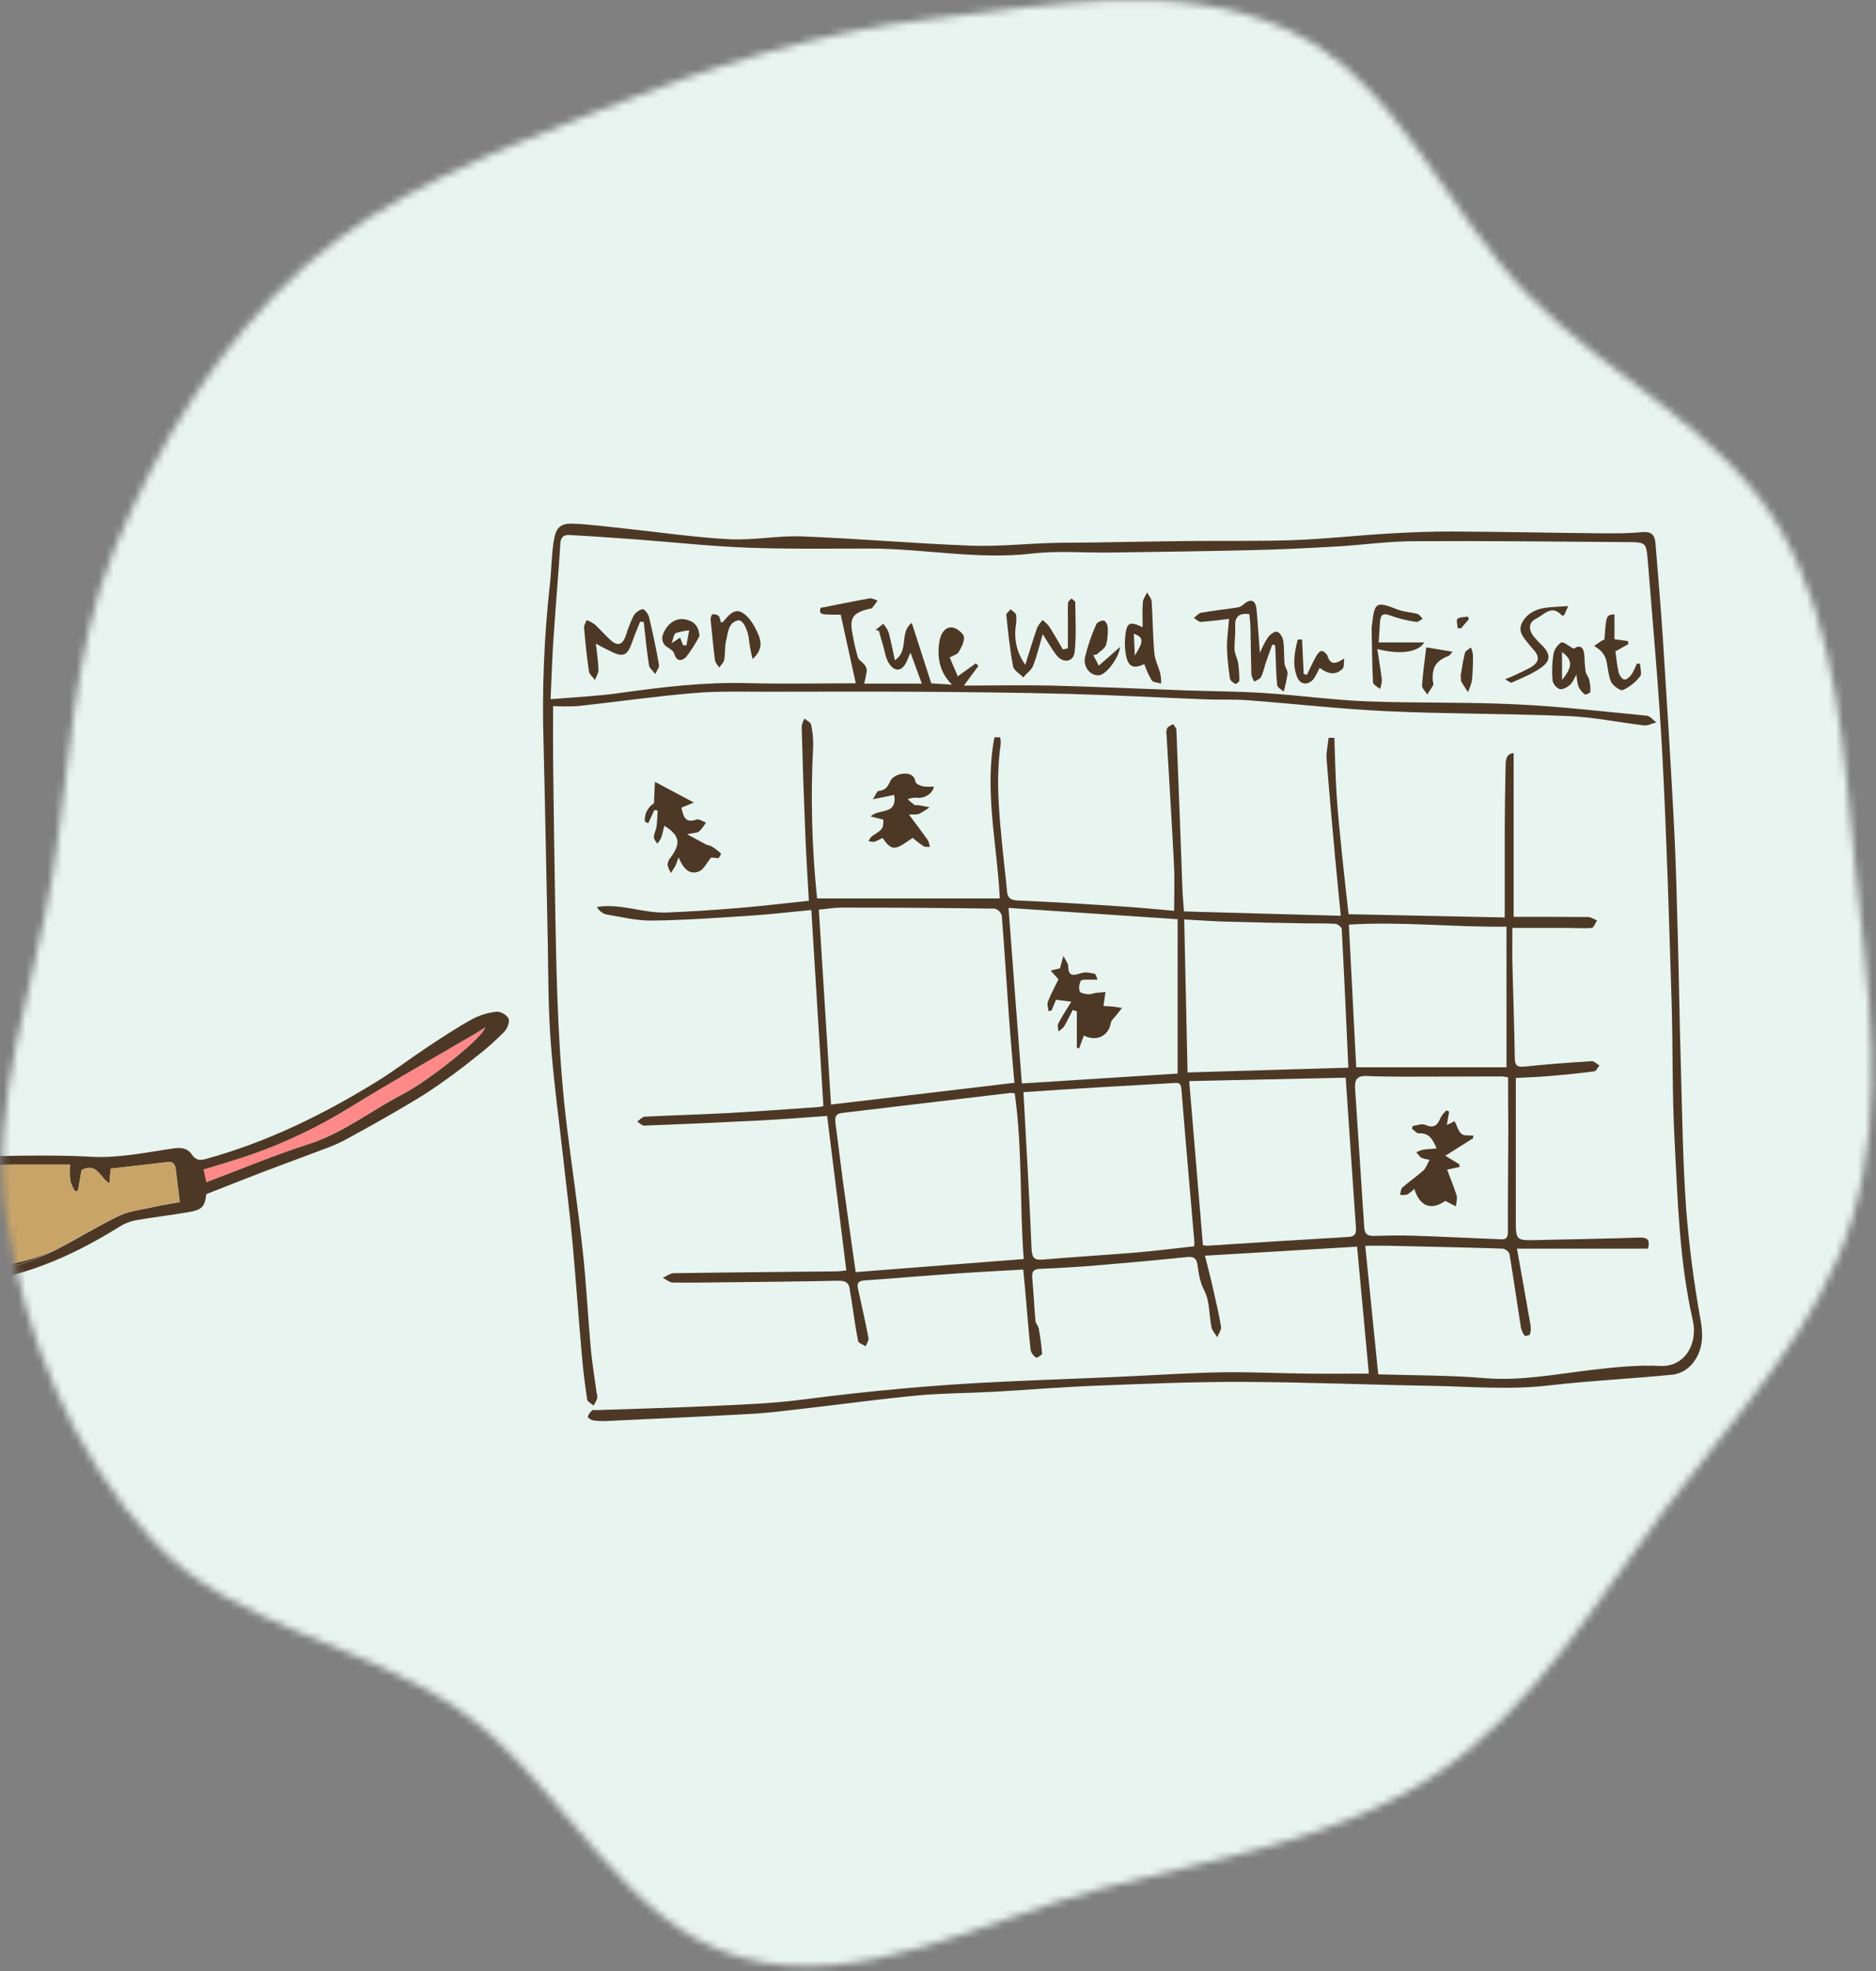 <svg width="257" height="270" viewBox="0 0 257 270" fill="none" xmlns="http://www.w3.org/2000/svg">
<rect x="0" y="0" width="257" height="270" fill="#808080" stroke="none"/>
<mask id="mask0" mask-type="alpha" maskUnits="userSpaceOnUse" x="0" y="0" width="257" height="270">
<path fill-rule="evenodd" clip-rule="evenodd" d="M127.348 2.619C143.746 0.719 161.444 -2.837 176.427 4.088C191.471 11.041 197.898 28.797 209.527 40.599C220.629 51.867 236.147 58.906 243.979 72.645C251.871 86.491 252.517 103.084 254.178 118.932C255.849 134.882 258.395 151.259 253.827 166.633C249.267 181.975 237.674 193.869 228.096 206.697C218.484 219.572 210.208 233.904 196.886 242.895C183.449 251.963 166.943 254.393 151.27 258.544C134.842 262.895 118.022 272.621 101.635 268.12C85.019 263.557 77.178 244.284 63.115 234.334C49.877 224.969 31.871 222.935 20.897 211C9.817 198.951 3.279 182.819 0.864 166.635C-1.494 150.837 4.693 135.322 7.251 119.555C9.686 104.547 9.894 89.179 15.707 75.128C21.666 60.727 29.974 47.075 41.557 36.641C53.124 26.222 68.015 20.713 82.489 14.973C97.03 9.206 111.809 4.419 127.348 2.619Z" fill="#C4C4C4"/>
</mask>
<g mask="url(#mask0)">
<rect x="-49.454" y="-18.29" width="355.656" height="307.357" fill="#E8F4EF"/>
<path d="M75.429 95.766C78.734 95.485 81.759 95.352 84.738 94.939C90.605 94.113 96.459 93.406 102.409 93.563C107.338 93.692 112.275 93.588 117.238 93.588C116.543 90.448 115.858 87.341 115.172 84.189C112.251 84.189 112.251 84.189 112.404 83.259C114.717 82.804 116.911 82.35 119.113 81.962C119.46 81.904 119.857 82.139 120.229 82.243C119.985 82.59 119.75 82.949 119.477 83.275C119.407 83.366 119.221 83.358 119.064 83.391C116.771 83.965 116.345 84.631 116.804 86.924C116.987 87.981 117.23 89.026 117.531 90.056C117.655 90.44 118.167 90.688 118.44 91.051C118.63 91.285 118.738 91.576 118.746 91.878C118.661 92.469 118.539 93.054 118.382 93.629H126.282C125.794 92.287 125.311 90.965 124.732 89.382C124.509 89.907 124.365 90.254 124.212 90.593C123.609 91.927 122.642 92.117 121.816 90.907C121.324 90.188 121.216 89.204 120.952 88.333C120.758 87.692 120.584 87.048 120.402 86.403L119.948 86.267C120.303 85.99 120.659 85.713 121.01 85.441C121.309 85.79 121.554 86.183 121.737 86.606C122.068 87.845 122.299 89.085 122.588 90.431C124.584 89.126 123.154 86.643 124.906 85.312C125.836 88.18 126.699 90.849 127.583 93.601L130.414 93.77C128.682 92.031 128.348 90.018 128.699 87.849C128.939 86.411 129.786 85.647 130.785 86.031C131.318 86.238 132.025 86.829 132.062 87.271C132.099 87.957 131.682 88.713 131.31 89.337C131.137 89.638 130.633 89.75 130.104 90.047C130.459 90.874 130.806 91.7 131.207 92.626L133.686 90.853L134.037 91.2L132.05 93.898C136.053 93.898 140.032 93.815 144.003 93.898C150.056 94.051 156.109 94.336 162.162 94.551C165.839 94.679 169.528 94.683 173.201 94.919C177.891 95.22 182.564 95.877 187.249 96.059C194.1 96.323 200.962 96.137 207.804 96.472C213.75 96.753 219.675 97.451 225.604 98.026C226.058 98.071 226.467 98.621 226.897 98.939C226.335 99.083 225.753 99.41 225.215 99.352C221.753 98.939 218.311 98.22 214.845 98.075C206.602 97.728 198.339 97.79 190.1 97.414C183.684 97.121 177.292 96.381 170.884 95.902C168.979 95.761 167.053 95.861 165.145 95.786C158.902 95.547 152.663 95.2 146.42 95.038C139.297 94.853 132.17 94.786 125.047 94.741C118.436 94.7 111.825 94.741 105.194 94.741C101.789 94.741 98.368 94.642 94.984 94.927C89.7 95.377 84.448 96.133 79.172 96.708C78.04 96.769 76.904 96.769 75.772 96.708C75.772 99.352 75.747 101.81 75.772 104.273C75.863 111.454 75.95 118.635 76.086 125.815C76.259 135.376 76.499 144.937 77.677 154.44C78.383 160.084 79.218 165.711 79.837 171.38C80.321 175.772 80.527 180.197 80.924 184.601C81.106 186.63 81.445 188.646 81.717 190.667C81.799 190.934 81.835 191.213 81.825 191.493C81.691 191.849 81.519 192.19 81.312 192.509C81.011 192.237 80.486 191.993 80.441 191.683C80.139 189.704 79.891 187.712 79.718 185.713C79.263 180.519 78.891 175.317 78.424 170.128C78.102 166.599 77.66 163.104 77.267 159.567C76.648 153.969 75.875 148.383 75.45 142.772C75.094 138.124 75.123 133.447 75.036 128.782C74.834 119.787 74.694 110.788 74.462 101.798C74.241 94.535 74.531 87.266 75.33 80.044C75.549 78.148 75.54 76.227 75.821 74.343C76.073 72.649 76.441 71.653 78.404 71.723C80.883 71.81 83.382 72.161 85.866 72.421C90.543 72.913 95.212 73.611 99.913 73.855C103.198 74.029 106.524 73.339 109.829 73.467C117.552 73.764 125.261 74.438 132.967 74.735C136.636 74.876 140.321 74.483 143.999 74.368C145.858 74.31 147.717 74.334 149.585 74.305C153.964 74.239 158.34 74.144 162.719 74.099C167.562 74.049 172.408 74.148 177.242 73.975C181.572 73.818 185.886 73.335 190.212 73.078C193.141 72.905 196.075 72.785 199.004 72.797C205.904 72.835 212.8 72.979 219.695 73.049C221.468 73.049 223.245 73.049 225.009 72.88C226.248 72.773 226.703 73.293 226.79 74.425C227.116 78.698 227.517 82.97 227.789 87.234C228.343 95.848 228.88 104.459 229.331 113.073C229.595 118.155 229.715 123.241 229.851 128.323C230.012 134.182 230.091 140.041 230.264 145.9C230.454 152.457 230.525 159.026 230.992 165.562C231.4 170.719 232.069 175.852 232.995 180.941C233.384 183.147 233.206 185.072 231.884 186.725C231.232 187.539 230.305 188.086 229.277 188.262C223.625 188.836 217.931 189.088 212.291 189.741C206.838 190.394 201.421 189.894 195.988 189.803C187.369 189.663 178.75 189.295 170.132 189.266C163.422 189.245 156.708 189.534 150.002 189.795C145.391 189.972 140.788 190.361 136.181 190.621C132.69 190.815 129.182 190.803 125.703 191.125C120.613 191.6 115.539 192.307 110.457 192.889C108.003 193.17 105.549 193.497 103.082 193.637C96.393 194.017 89.696 194.315 82.998 194.629C82.397 194.658 81.795 194.624 81.201 194.526C80.941 194.484 80.486 194.133 80.515 194.05C80.63 193.716 80.833 193.417 81.102 193.187C81.242 193.067 81.552 193.137 81.784 193.129C87.076 192.947 92.369 192.815 97.657 192.563C101.698 192.373 105.756 192.232 109.759 191.712C119.006 190.51 128.277 189.646 137.586 189.233C142.755 188.985 147.915 188.82 153.097 188.58C157.798 188.378 162.496 188.047 167.198 187.956C171.094 187.882 174.995 188.088 178.895 188.134C181.68 188.167 184.464 188.134 187.522 188.134C186.981 182.292 186.448 176.565 185.911 170.744L165.074 171.983C165.488 173.636 165.901 175.218 166.248 176.809C166.595 178.4 167.016 180.077 167.272 181.734C167.339 182.147 166.938 182.672 166.752 183.147C166.479 182.692 166.066 182.267 165.967 181.779C165.62 180.102 165.74 178.214 164.988 176.768C164.36 175.565 164.215 174.412 164.041 173.198C163.905 172.281 163.459 172.082 162.604 172.169C158.612 172.582 154.621 172.95 150.622 173.28C147.928 173.509 145.228 173.676 142.524 173.78C141.573 173.822 141.325 174.156 141.412 175.061C141.598 177.007 141.677 178.961 141.85 180.908C141.883 181.263 142.23 181.577 142.296 181.936C142.512 183.082 142.668 184.237 142.763 185.399C142.763 185.572 142.04 186.018 141.937 185.944C141.57 185.706 141.304 185.341 141.189 184.919C140.896 182.139 140.677 179.354 140.433 176.569C140.363 175.743 140.28 174.917 140.181 173.879C136.966 174.065 133.859 174.222 130.752 174.441C126.707 174.726 122.671 175.074 118.626 175.355C117.853 175.408 117.324 175.516 117.531 176.466C118.027 178.722 118.539 180.969 118.973 183.238C119.043 183.585 118.729 184.006 118.593 184.395C118.233 184.155 117.609 183.961 117.552 183.659C117.167 181.697 116.907 179.705 116.601 177.726C116.552 177.404 116.453 177.086 116.432 176.763C116.37 175.718 115.87 175.388 114.804 175.412C109.631 175.528 104.475 175.565 99.281 175.627C96.91 175.652 94.542 175.702 92.175 175.656C91.716 175.656 91.266 175.243 90.811 175.02C91.295 174.797 91.778 174.392 92.27 174.384C99.732 174.268 107.189 174.206 114.651 174.127C115.015 174.127 115.378 174.057 115.94 173.999C115.06 166.918 114.188 159.914 113.312 152.845C110.23 153.056 107.268 153.295 104.305 153.452C98.951 153.728 93.595 153.966 88.237 154.167C87.931 154.167 87.609 153.804 87.295 153.605C87.646 153.378 87.985 152.961 88.349 152.944C92.162 152.746 95.984 152.651 99.798 152.444C103.929 152.217 108.061 151.903 112.213 151.618C112.412 151.593 112.608 151.552 112.8 151.494C112.246 142.553 111.697 133.682 111.147 124.638C108.202 124.915 105.442 125.241 102.669 125.423C98.211 125.712 93.749 126.034 89.287 126.084C87.171 126.109 85.043 125.576 82.936 125.216C82.44 125.038 82.027 124.684 81.775 124.221C85.039 123.683 88.117 125.109 91.299 124.981C94.555 124.853 97.814 124.642 101.062 124.373C104.31 124.105 107.528 123.717 110.809 123.374C110.639 120.271 110.445 117.3 110.325 114.329C110.121 109.391 109.953 104.452 109.821 99.513C109.886 99.129 110.019 98.759 110.214 98.422C110.528 98.695 111.04 98.93 111.119 99.249C111.336 100.243 111.429 101.26 111.395 102.277C111.035 109.207 111.216 116.154 111.937 123.055H136.966C136.611 115.705 134.818 108.347 136.231 100.984H137.02C137.079 101.273 137.104 101.569 137.095 101.864C136.363 106.859 136.904 111.825 137.4 116.792C137.57 118.506 137.793 120.221 137.937 121.936C138.016 122.857 138.293 123.283 139.363 123.328C144.16 123.535 148.948 123.836 153.741 124.154C156.104 124.307 158.468 124.543 160.848 124.745C160.848 122.556 160.934 120.477 160.827 118.407C160.53 112.491 160.149 106.582 159.811 100.67C159.75 100.356 159.779 100.031 159.893 99.732C160.059 99.476 160.435 99.352 160.72 99.174C160.868 99.43 161.133 99.682 161.158 99.947C161.45 107.213 161.725 114.481 161.984 121.75C162.021 122.717 162.116 123.679 162.195 124.832L183.679 125.427C183.411 122.651 183.146 120.118 182.915 117.577C182.502 113.032 182.089 108.487 181.733 103.942C181.663 102.996 181.915 102.025 182.014 101.05H182.799C182.899 103.678 182.94 106.31 183.113 108.933C183.295 111.681 183.584 114.42 183.861 117.155C184.138 119.891 184.448 122.527 184.745 125.212L206.139 125.658C206.139 121.969 206.139 118.341 206.139 114.718C206.139 111.454 206.185 108.19 206.255 104.926C206.276 104.141 206.296 103.223 207.362 103.153V125.572C210.792 125.572 214.171 125.572 217.547 125.596C217.96 125.596 218.373 125.902 218.786 126.067C218.547 126.427 218.328 127.071 218.059 127.088C216.845 127.183 215.613 127.088 214.386 127.088C212.073 127.088 209.759 127.088 207.185 127.088C207.185 128.691 207.152 130.265 207.185 131.839C207.288 136.174 207.453 140.516 207.515 144.842C207.515 145.904 207.792 146.189 208.883 146.081C211.932 145.751 214.998 145.536 218.063 145.342C218.398 145.321 218.762 145.73 219.113 145.937C218.877 146.214 218.671 146.701 218.402 146.734C216.336 147.003 214.299 147.205 212.242 147.379C210.767 147.507 209.284 147.552 207.656 147.643V152.977C207.656 157.778 207.656 162.577 207.656 167.372C207.656 169.785 207.8 169.901 210.184 169.851C214.985 169.735 219.786 169.665 224.587 169.5C226.034 169.45 225.951 170.153 225.769 171.02H207.817C208.47 174.681 209.085 178.09 209.672 181.507C209.743 181.92 209.716 182.345 209.593 182.746C209.552 182.887 208.924 183.027 208.875 182.953C208.617 182.61 208.438 182.215 208.35 181.796C207.821 178.441 207.35 175.078 206.784 171.727C206.698 171.537 206.565 171.372 206.398 171.247C206.231 171.122 206.036 171.041 205.829 171.012C200.57 170.847 195.306 170.735 190.042 170.62C189.084 170.599 188.121 170.62 187.03 170.62C187.625 176.528 188.208 182.3 188.807 188.233C193.765 188.39 198.595 188.349 203.396 188.754C208.437 189.167 213.312 188.175 218.233 187.605C221.278 187.254 224.373 186.927 227.422 187.084C230.81 187.258 232.632 184.043 231.901 180.833C230.05 172.694 229.835 164.381 229.401 156.109C229.058 149.697 229.19 143.264 228.988 136.839C228.641 125.799 228.327 114.755 227.748 103.727C227.277 94.741 226.451 85.771 225.736 76.801C225.534 74.285 225.459 74.264 222.968 74.248C213.238 74.182 203.503 74.062 193.773 74.124C190.203 74.124 186.642 74.648 183.076 74.851C179.221 75.07 175.362 75.264 171.507 75.347C165.05 75.504 158.588 75.586 152.126 75.677C148.539 75.727 144.916 75.405 141.383 75.818C133.946 76.685 126.592 75.14 119.188 75.132C113.565 75.132 107.933 75.219 102.314 75.008C97.253 74.814 92.208 74.256 87.155 73.88C84.097 73.653 81.04 73.442 77.982 73.277C77.288 73.235 76.821 73.508 76.768 74.417C76.511 78.603 76.131 82.78 75.859 86.961C75.652 89.7 75.578 92.481 75.429 95.766ZM113.854 151.283L138.966 148.304C138.714 145.288 138.437 142.326 138.227 139.355C137.888 134.703 137.611 130.05 137.239 125.398C137.173 125.171 137.049 124.964 136.881 124.798C136.713 124.632 136.504 124.511 136.276 124.448C129.286 124.351 122.292 124.305 115.296 124.307C114.255 124.307 113.23 124.489 112.176 124.588C112.734 133.583 113.288 142.4 113.845 151.283H113.854ZM140.247 172.442C139.669 164.91 140.082 157.278 139.008 149.742C138.809 149.712 138.609 149.696 138.408 149.693C130.732 150.607 123.055 151.519 115.378 152.428C114.354 152.548 114.366 153.151 114.469 153.919C114.825 156.597 115.135 159.29 115.498 161.955C116.044 165.959 116.618 169.954 117.221 174.231L140.247 172.442ZM163.583 170.702C163.612 170.516 163.626 170.328 163.624 170.14C163.025 163.116 162.405 156.13 161.839 149.118C161.769 148.251 161.364 148.292 160.74 148.337C157.253 148.552 153.762 148.73 150.275 148.936C146.94 149.139 143.606 149.35 140.214 149.585C140.214 149.998 140.243 150.209 140.255 150.436C140.623 157.32 141.036 164.199 141.321 171.095C141.379 172.425 141.821 172.611 142.974 172.508C147.197 172.144 151.432 171.9 155.654 171.549C158.29 171.322 160.914 170.987 163.583 170.702ZM164.802 170.545C165.009 170.582 165.219 170.605 165.43 170.615C171.846 170.202 178.263 169.789 184.688 169.417C185.82 169.355 185.799 168.756 185.741 167.938C185.27 161.208 184.82 154.477 184.353 147.602L162.914 148.069C163.55 155.741 164.17 163.104 164.793 170.545H164.802ZM140.012 148.391L161.327 147.04V125.898L138.161 124.349C138.764 132.505 139.371 140.384 139.987 148.391H140.012ZM184.717 146.23C184.423 139.822 184.146 133.542 183.808 127.262C183.808 126.989 183.25 126.547 182.932 126.526C181.543 126.439 180.147 126.493 178.754 126.464C175.172 126.398 171.594 126.336 168.012 126.233C166.124 126.175 164.236 126.039 162.228 125.931C162.389 133.062 162.542 140.02 162.69 146.887L184.717 146.23ZM206.379 126.919C199.082 127.005 191.976 126.187 184.787 126.638C185.13 133.281 185.456 139.681 185.791 146.181H206.379V126.919ZM206.623 147.552C206.106 147.486 205.883 147.432 205.656 147.432C202.735 147.432 199.814 147.457 196.888 147.453C193.678 147.453 190.464 147.511 187.258 147.371C185.716 147.304 185.568 148.052 185.646 149.213C186.059 155.485 186.472 161.757 186.886 168.033C186.935 168.909 187.229 169.273 188.125 169.273C189.943 169.223 191.761 169.182 193.579 169.244C197.442 169.368 201.305 169.566 205.173 169.719C205.85 169.744 206.577 169.93 206.573 168.76C206.553 164.108 206.61 159.46 206.631 154.812C206.606 152.386 206.598 149.978 206.598 147.552H206.623Z" fill="#4D3826"/>
<path d="M89.723 107.08L95.057 109.923L93.342 110.621C93.615 111.675 93.756 112.831 95.433 112.245C95.768 112.125 96.284 112.513 96.714 112.658C96.456 113.1 96.142 113.507 95.78 113.868C95.495 114.092 95.02 114.067 94.127 114.257C95.222 114.852 95.97 115.273 96.739 115.666C96.983 115.794 97.292 115.798 97.524 115.943C97.967 116.22 98.382 116.539 98.763 116.897C98.813 116.942 98.528 117.533 98.4 117.533C97.953 117.533 97.507 117.385 97.383 117.496C96.834 118.141 96.404 119.103 95.731 119.364C94.429 119.855 93.582 118.95 92.962 117.426C92.743 118.017 92.657 118.322 92.516 118.599C92.376 118.876 92.103 119.244 91.925 119.566C91.704 119.229 91.543 118.856 91.45 118.463C91.474 118.092 91.619 117.739 91.863 117.459C93.305 115.529 93.144 114.43 91.008 113.096C90.855 113.695 90.756 114.253 90.562 114.782C90.424 115.06 90.248 115.318 90.037 115.546C89.872 115.257 89.566 114.959 89.579 114.674C89.579 114.178 89.876 113.695 89.942 113.191C90.041 112.472 90.049 111.737 90.095 111.009L89.636 110.951L88.81 112.749L88.351 112.534C88.297 112.041 88.385 111.542 88.605 111.097C88.825 110.652 89.167 110.279 89.591 110.022C89.624 108.972 89.674 108.109 89.723 107.08Z" fill="#4D3826"/>
<path d="M125.021 114.763C122.513 116.544 122.195 116.552 120.89 114.763C120.545 114.973 120.181 115.15 119.803 115.292C119.523 115.309 119.243 115.274 118.977 115.189C119.142 114.961 119.258 114.66 119.481 114.515C120.98 113.523 120.989 113.536 121.018 112.263L119.27 111.825C120.385 110.677 122.914 111.734 122.505 108.875L119.584 109.466C119.923 108.958 120.129 108.346 120.381 108.326C121.323 108.251 121.621 107.739 121.976 106.95C122.199 106.454 123.038 106.029 123.629 105.975C124.335 105.909 125.232 105.975 125.422 107.099C125.467 107.355 126.058 107.615 126.438 107.702C126.936 107.762 127.439 107.77 127.938 107.727C127.74 108.793 126.538 109.425 125.459 109.247C125.08 109.255 124.705 109.325 124.348 109.454C124.631 109.737 124.937 109.998 125.261 110.235C125.434 110.342 125.719 110.235 125.947 110.297C126.418 110.375 126.885 110.478 127.352 110.573C126.892 110.905 126.409 111.202 125.905 111.462C125.591 111.598 125.187 111.528 124.525 111.565C125.476 112.85 126.319 113.957 127.12 115.098C127.256 115.382 127.346 115.686 127.389 115.998C127.099 115.969 126.752 116.036 126.529 115.899C126.005 115.55 125.502 115.17 125.021 114.763Z" fill="#4D3826"/>
<path d="M172.594 89.45C172.888 88.721 173.245 88.019 173.66 87.351C173.961 86.938 174.535 86.467 174.94 86.525C175.275 86.562 175.725 87.276 175.796 87.739C175.957 88.785 175.878 89.863 175.977 90.921C176.019 91.375 176.432 91.821 176.391 92.247C176.269 93.084 176.091 93.913 175.858 94.726C175.548 94.433 174.998 94.164 174.965 93.842C174.812 92.458 174.808 91.053 174.75 89.656C174.75 89.222 174.701 88.793 174.676 88.359L174.292 88.297C173.969 89.189 173.639 90.078 173.333 90.978C173.193 91.565 173.007 92.14 172.775 92.697C172.614 92.995 172.168 93.144 171.85 93.358C171.657 93.079 171.517 92.767 171.437 92.437C171.366 90.342 171.358 88.243 171.309 86.144C171.309 85.459 171.209 84.773 171.16 84.116C169.598 83.905 169.135 84.587 169.214 85.938C169.272 86.958 169.073 88.004 169.131 89.016C169.16 89.623 169.524 90.206 169.623 90.822C169.738 91.621 169.791 92.427 169.78 93.234C169.78 93.391 169.305 93.722 169.226 93.672C168.933 93.499 168.54 93.226 168.499 92.945C168.271 91.524 168.133 90.091 168.086 88.652C168.086 87.363 168.272 86.074 168.379 84.764C167.041 84.913 165.772 85.099 164.495 85.178C164.19 85.178 163.863 84.822 163.549 84.628C163.888 84.38 164.198 83.984 164.57 83.917C166.251 83.624 167.954 83.446 169.639 83.182C169.951 83.09 170.235 82.923 170.466 82.695C171.325 81.984 171.974 82.178 172.118 83.335C172.317 85.26 172.416 87.206 172.594 89.45Z" fill="#4D3826"/>
<path d="M146.295 88.797C146.295 87.314 146.295 85.827 146.295 84.344C146.271 83.743 146.278 83.142 146.316 82.542C146.337 82.335 146.626 82.158 146.791 81.968C146.969 82.15 147.304 82.331 147.304 82.513C147.324 84.777 147.469 87.058 147.221 89.293C147.068 90.681 145.638 90.888 144.742 89.748C144.073 88.892 143.54 87.93 142.85 86.856C142.391 88.409 142.06 89.835 141.527 91.181C141.284 91.793 140.635 92.243 140.172 92.768C139.689 92.268 138.887 91.83 138.78 91.26C138.346 88.946 138.106 86.591 137.858 84.236C137.834 84.001 138.243 83.716 138.449 83.455C138.714 83.711 139.152 83.939 139.21 84.236C139.261 84.788 139.236 85.344 139.135 85.889C138.906 87.714 139.379 89.559 140.457 91.049C140.99 89.355 141.503 87.657 142.081 85.984C142.281 85.599 142.534 85.244 142.833 84.93C143.169 85.191 143.474 85.489 143.742 85.819C144.395 86.839 144.982 87.884 145.601 88.942L146.295 88.797Z" fill="#4D3826"/>
<path d="M81.633 88.151C81.778 89.49 81.96 90.63 81.989 91.754C81.989 92.209 81.675 92.675 81.505 93.138C81.216 92.725 80.741 92.366 80.679 91.932C80.385 89.957 80.187 87.961 80.01 85.97C79.981 85.635 80.245 85.276 80.369 84.929C80.764 85.08 81.139 85.28 81.484 85.524C82.286 86.255 82.98 87.11 83.807 87.804C84.802 88.631 85.373 88.081 85.732 87.056C86.017 86.127 86.372 85.221 86.794 84.346C86.928 84.118 87.107 83.92 87.32 83.764C87.533 83.607 87.776 83.496 88.033 83.437C88.273 83.4 88.802 84.065 88.905 84.487C89.426 86.656 89.888 88.841 90.277 91.039C90.343 91.424 89.95 91.891 89.769 92.32C89.471 91.907 88.975 91.548 88.905 91.11C88.599 89.147 88.413 87.164 88.186 85.193L87.699 85.131C87.339 86.04 86.947 86.941 86.629 87.866C85.939 89.87 85.389 90.106 83.451 89.106C82.91 88.854 82.394 88.564 81.633 88.151Z" fill="#4D3826"/>
<path d="M156.761 90.957C155.324 91.622 154.625 91.37 154.282 89.886C154.099 89.026 154.052 88.142 154.142 87.267C154.324 85.23 154.729 85.032 156.534 85.908C156.534 84.763 156.476 83.615 156.563 82.474C156.596 82.016 156.943 81.586 157.15 81.14C157.365 81.553 157.741 81.966 157.77 82.379C157.927 84.738 157.927 87.114 158.137 89.469C158.224 90.428 158.728 91.345 158.964 92.295C159.041 92.733 159.077 93.177 159.071 93.621C158.629 93.485 157.997 93.481 157.778 93.179C157.366 92.474 157.025 91.73 156.761 90.957ZM155.468 89.783C156.708 87.8 156.675 87.304 155.328 86.796C155.377 87.862 155.423 88.833 155.468 89.783Z" fill="#4D3826"/>
<path d="M188.873 87.989H195.099C194.364 89.299 191.876 89.72 188.683 88.894C188.91 90.385 189.154 91.765 189.311 93.157C189.288 93.573 189.199 93.981 189.046 94.368C188.716 94.062 188.108 93.769 188.092 93.447C187.964 90.968 187.951 88.464 187.906 85.968C187.916 85.83 187.933 85.692 187.959 85.555C188.302 82.432 188.517 82.332 191.48 83.489C192.331 83.82 193.298 83.841 194.19 84.088C194.467 84.167 194.665 84.526 194.897 84.762C194.587 84.915 194.244 85.241 193.971 85.175C192.781 85.006 191.611 84.717 190.48 84.311C189.422 83.898 189.12 84.233 189.054 85.192C189.001 86.026 188.947 86.861 188.873 87.989Z" fill="#4D3826"/>
<path d="M215.588 88.855C216.534 88.21 216.985 88.706 217.055 89.88C217.07 90.57 217.122 91.26 217.212 91.945C217.282 92.359 217.625 92.706 217.712 93.111C217.843 93.651 217.895 94.208 217.869 94.763C217.869 94.908 217.212 95.176 217.109 95.11C216.726 94.818 216.422 94.434 216.224 93.995C216.08 93.468 215.998 92.925 215.981 92.379C215.642 92.937 215.448 93.482 215.068 93.813C214.687 94.144 214.055 94.482 213.65 94.375C213.407 94.27 213.193 94.108 213.026 93.903C212.858 93.698 212.742 93.456 212.688 93.197C212.581 91.997 212.624 90.788 212.816 89.599C212.875 89.271 213.001 88.96 213.186 88.683C213.37 88.407 213.61 88.171 213.89 87.991C214.208 87.863 214.923 88.5 215.588 88.855ZM213.989 93.135C215.452 91.301 215.481 90.425 213.989 89.297V93.135Z" fill="#4D3826"/>
<path d="M221.171 84.145V87.55L223.013 87.802L223.079 88.215L221.299 89.215C221.423 90.079 221.513 91.087 221.741 92.066C221.836 92.479 222.187 93 222.505 93.07C222.823 93.14 223.278 92.686 223.526 92.355C223.804 91.896 224.036 91.41 224.22 90.905H224.682C224.682 91.496 224.972 92.289 224.682 92.636C224.057 93.442 223.248 94.086 222.323 94.516C221.98 94.661 220.947 93.913 220.699 93.359C220.286 92.409 220.286 91.293 219.997 90.252C219.846 89.826 219.6 89.441 219.278 89.124C219.006 88.876 218.707 88.66 218.386 88.48C218.733 88.24 219.076 87.988 219.427 87.757C219.544 87.695 219.667 87.647 219.795 87.612C220.038 84.232 220.038 84.232 221.171 84.145Z" fill="#4D3826"/>
<path d="M103.103 90.256C102.892 89.45 102.732 88.632 102.623 87.806C102.545 86.434 101.797 84.814 101.095 84.971C99.743 85.281 99.76 86.624 99.496 87.628C99.264 88.508 99.372 89.475 99.21 90.38C99.14 90.76 98.764 91.082 98.529 91.429C98.33 91.103 97.996 90.789 97.95 90.442C97.707 88.57 97.537 86.694 97.347 84.819C97.326 84.591 97.483 84.178 97.616 84.149C97.76 84.121 97.909 84.125 98.052 84.161C98.194 84.197 98.328 84.263 98.442 84.356C98.64 84.562 98.661 84.942 98.764 85.248C98.872 85.224 98.996 85.248 99.041 85.178C99.743 84.352 100.57 83.265 101.669 83.897C102.561 84.409 103.247 85.509 103.706 86.496C104.206 87.57 104.681 88.847 103.103 90.256Z" fill="#4D3826"/>
<path d="M206.181 93.039C207.367 92.564 208.527 92.026 209.655 91.428C210.949 90.655 210.973 89.903 209.928 88.804C209.83 88.705 209.738 88.6 209.651 88.49C208.961 87.573 207.895 86.689 208.453 85.429C209.011 84.169 210.25 83.454 211.655 83.251C212.593 83.111 213.552 83.103 214.832 83.012C214.535 83.698 214.39 84.024 214.287 84.251C214.06 84.293 213.99 84.326 213.973 84.309C212.585 82.722 211.527 84.206 210.424 84.747C209.416 85.243 209.399 86.139 209.978 86.995C210.373 87.509 210.812 87.987 211.292 88.424C212.304 89.461 212.49 90.383 211.345 91.275C210.106 92.242 208.552 92.812 207.106 93.49C206.941 93.576 206.59 93.234 206.181 93.039Z" fill="#4D3826"/>
<path d="M149.774 89.719L150.526 91.169L151.675 90.165L153.443 88.607C153.29 90.074 151.675 92.185 150.766 92.437C149.613 92.755 148.345 91.52 148.634 90.037C149.009 88.467 149.532 86.937 150.196 85.467C150.317 85.314 150.473 85.192 150.65 85.111C150.828 85.03 151.021 84.992 151.216 85C151.415 85 151.729 85.537 151.737 85.826C151.811 86.658 151.743 87.497 151.534 88.305C151.353 88.834 150.708 89.198 150.237 89.636L149.774 89.719Z" fill="#4D3826"/>
<path d="M178.378 87.594C178.452 89.168 178.522 90.738 178.597 92.312L179.043 92.42C179.427 91.626 179.787 90.821 180.208 90.052C180.402 89.701 180.671 89.267 181.001 89.16C181.208 89.094 181.766 89.523 181.857 89.821C182.245 91.094 182.972 90.982 184.154 90.18C184.067 90.837 184.154 91.35 183.947 91.569C182.952 92.581 181.881 92.284 180.778 91.469C180.562 91.951 180.317 92.419 180.043 92.87C179.353 93.87 178.175 93.874 177.721 92.783C176.994 91.048 177.357 89.296 177.779 87.59L178.378 87.594Z" fill="#4D3826"/>
<path d="M95.823 87.122C95.305 88.113 94.703 89.057 94.022 89.944C93.563 90.469 92.696 90.77 92.369 89.531C92.274 89.196 91.861 88.899 91.543 88.705C91.371 88.625 91.218 88.511 91.09 88.371C90.963 88.231 90.865 88.067 90.802 87.888C90.739 87.71 90.712 87.52 90.723 87.332C90.734 87.142 90.782 86.958 90.865 86.787C91.419 85.37 92.65 84.573 93.882 84.837C94.902 85.056 95.708 85.536 95.823 87.122ZM93.576 88.362L94.03 88.403L94.415 86.337C93.789 86.388 93.171 86.514 92.576 86.713C92.311 86.833 92.266 87.42 92.006 88.097L93.167 87.329L93.576 88.362Z" fill="#4D3826"/>
<path d="M198.992 89.264C198.703 89.574 198.612 89.764 198.463 89.822C196.707 90.524 196.162 91.367 196.282 93.251C196.282 93.437 196.426 93.664 196.356 93.797C196.108 94.255 195.802 94.677 195.53 95.115C195.278 94.701 194.782 94.263 194.811 93.875C194.935 92.057 195.203 90.248 195.389 88.665L198.992 89.264Z" fill="#4D3826"/>
<path d="M200.073 92.696C200.267 91.597 200.412 90.489 200.689 89.411C200.767 89.118 201.234 88.919 201.515 88.68C201.65 89.014 201.742 89.364 201.788 89.721C201.804 90.874 201.76 92.027 201.656 93.175C201.533 93.733 201.343 94.274 201.09 94.786C200.771 94.282 200.433 93.787 200.148 93.262C200.073 93.125 200.148 92.898 200.168 92.712L200.073 92.696Z" fill="#4D3826"/>
<path d="M199.689 86.027C199.669 85.585 199.466 84.92 199.669 84.754C200.003 84.486 200.603 84.54 201.086 84.457C201.131 84.573 201.177 84.688 201.226 84.8L200.14 86.073L199.689 86.027Z" fill="#4D3826"/>
<path d="M28.257 161.924L27.869 160.168C30.17 159.449 32.447 158.825 34.661 158.032C39.295 156.383 43.742 154.249 47.928 151.665C53.597 148.149 59.422 144.885 65.182 141.509C65.595 141.261 66.008 140.988 66.492 140.683C66.145 142.158 58.617 148.066 55.142 149.855C50.828 152.078 46.994 155.139 42.284 156.681C37.574 158.222 33.058 160.114 28.257 161.924Z" fill="white"/>
<path d="M150.361 134.176C149.853 134.176 149.502 134.176 149.155 134.176C148.808 134.176 148.159 134.147 148.064 134.333C147.83 134.776 147.774 135.292 147.907 135.775C148.014 136.035 148.671 136.134 149.097 136.188C149.418 136.162 149.736 136.1 150.043 136.002C150.506 135.94 150.977 135.915 151.444 135.874C151.369 136.374 151.299 136.874 151.167 137.779C151.53 137.803 152.043 137.824 152.551 137.874C152.935 137.915 153.319 137.993 153.704 138.051C153.456 138.369 153.2 138.679 152.956 139.002C152.712 139.324 152.241 139.72 152.171 140.129C151.873 141.877 150.216 142.716 148.481 141.832L147.837 143.579L147.523 143.517V138.51L146.961 138.328C146.547 139.097 146.192 139.882 145.75 140.621C145.538 140.873 145.285 141.088 145.002 141.257C144.982 140.902 144.82 140.472 144.965 140.2C145.49 139.2 146.118 138.254 146.762 137.196L144.663 136.932L144.052 138.407L143.639 138.481C143.602 138.068 143.412 137.564 143.552 137.204C143.965 136.13 144.535 135.101 145.006 134.134C144.593 133.668 144.329 133.374 143.932 132.932L145.205 132.63L145.676 130.92C146.031 131.631 146.333 131.957 146.337 132.288C146.337 133.886 147.163 133.577 148.213 133.254C148.737 133.089 149.386 133.254 149.96 133.366C150.126 133.395 150.192 133.791 150.361 134.176Z" fill="#4D3826"/>
<path d="M198.248 160.196C198.661 161.348 199.182 162.522 199.545 163.737C199.677 164.183 199.487 164.724 199.442 165.224L197.992 164.476C196.116 165.802 194.509 165.302 193.749 162.823C193.462 163.125 193.137 163.387 192.782 163.604C192.46 163.681 192.126 163.695 191.798 163.646C191.898 163.307 191.893 162.844 192.121 162.646C193.042 161.819 194.075 161.138 194.988 160.316C195.352 159.985 195.517 159.427 195.852 158.832C195.455 158.797 195.065 158.705 194.695 158.56C194.441 158.34 194.22 158.085 194.038 157.803C194.315 157.662 194.608 157.553 194.91 157.477C195.5 157.386 196.099 157.357 196.81 157.295C196.256 156.006 195.757 155.134 194.389 155.229C194.087 155.25 193.749 154.816 193.426 154.589L193.538 154.213C194.108 154.147 194.777 153.854 195.228 154.056C196.405 154.585 196.93 154.151 197.339 153.097C197.555 152.722 197.825 152.379 198.141 152.081L198.521 152.242C198.426 152.817 198.326 153.395 198.211 154.089L199.268 153.56C199.603 154.209 199.773 154.928 200.227 155.308C200.578 155.601 201.281 155.473 201.83 155.535L201.809 155.89L197.996 158.299L199.905 159.448L199.963 159.828L198.248 160.196Z" fill="#4D3826"/>
<path d="M65.182 141.522C65.595 141.274 66.008 141.001 66.492 140.695C66.145 142.17 58.617 148.079 55.142 149.868C50.828 152.091 46.994 155.152 42.284 156.693C37.574 158.234 33.058 160.114 28.257 161.924C28.092 161.193 28.005 160.8 27.869 160.18C30.17 159.461 32.447 158.838 34.661 158.044C39.295 156.395 43.742 154.261 47.928 151.677C53.597 148.161 59.422 144.881 65.182 141.522Z" fill="#FF8888"/>
<path d="M-6.23 159.754H-6.644V158.514C-1.202 158.353 6.991 158.101 12.432 158.432C16.151 158.642 19.923 157.866 23.638 157.304C24.832 157.122 25.662 157.225 26.299 158.155C26.823 158.919 27.385 158.96 28.212 158.733C36.632 156.419 44.37 152.61 51.762 148.04C54.006 146.656 56.105 145.037 58.303 143.582C60.368 142.202 62.48 140.814 64.661 139.595C65.717 139.039 66.87 138.689 68.058 138.566C68.387 138.576 68.708 138.669 68.992 138.836C69.275 139.002 69.513 139.238 69.681 139.521C69.855 140 69.483 140.893 69.066 141.326C67.926 142.492 66.707 143.577 65.417 144.574C63.189 146.391 60.871 148.096 58.472 149.681C54.811 151.974 51.035 154.081 47.242 156.143C45.701 156.969 43.99 157.514 42.346 158.147C40.189 158.973 38.008 159.75 35.851 160.58C33.339 161.543 30.839 162.543 28.257 163.555C28.055 165.282 27.695 165.716 25.724 166.034C23.349 166.447 20.948 166.712 18.572 167.133C17.796 167.284 17.055 167.578 16.387 168.001C10.623 171.599 4.537 174.388 -2.206 175.487C-2.78 175.591 -6.094 176.214 -6.644 176.281V174.215H-6.23C-5.507 174.173 -4.718 174.107 -3.884 174.016V174.318C0.001 174.13 3.802 173.125 7.272 171.368C7.392 171.314 7.508 171.256 7.619 171.199C10.544 169.703 13.346 167.951 16.296 166.53C17.676 165.865 19.299 165.703 20.84 165.348C22.138 165.059 23.456 164.861 24.629 164.646C24.431 163.047 24.257 161.646 24.088 160.241C24.009 159.576 23.824 159.068 22.977 159.167C20.407 159.477 17.837 159.762 15.164 160.068C15.122 160.547 15.069 161.167 14.99 162.084C13.693 161.282 13.222 159.13 11.172 160.278L10.697 163.051L10.313 163.216C10.026 162.761 9.799 162.27 9.635 161.758C9.562 161.015 9.553 160.267 9.606 159.522C7.003 159.522 4.549 159.522 2.091 159.522H2.033C0.066 159.522 -1.909 159.489 -3.875 159.473V159.717C-4.772 159.725 -5.59 159.754 -6.23 159.754ZM66.487 140.698C66.004 141.004 65.599 141.277 65.178 141.525C59.418 144.9 53.609 148.164 47.924 151.68C43.743 154.262 39.302 156.395 34.673 158.043C32.459 158.837 30.182 159.46 27.881 160.179C28.017 160.799 28.104 161.192 28.269 161.923C33.07 160.113 37.623 158.204 42.317 156.692C47.011 155.18 50.861 152.089 55.175 149.867C58.637 148.078 66.145 142.169 66.487 140.694V140.698Z" fill="#4D3826"/>
<path d="M24.067 160.22C24.237 161.625 24.41 163.026 24.608 164.625C23.435 164.84 22.129 165.038 20.82 165.327C19.291 165.666 17.667 165.844 16.275 166.509C13.312 167.93 10.49 169.682 7.598 171.178C7.487 171.236 7.371 171.293 7.251 171.347C4.359 172.715 -0.186 173.595 -3.884 173.996V159.692C-1.781 159.613 0.702 159.497 2.025 159.497H2.07C4.528 159.497 6.983 159.497 9.586 159.497C9.532 160.242 9.541 160.99 9.614 161.733C9.779 162.247 10.008 162.739 10.296 163.195L10.681 163.03L11.156 160.258C13.221 159.109 13.676 161.262 14.973 162.063C15.052 161.146 15.105 160.526 15.147 160.047C17.82 159.741 20.39 159.456 22.96 159.146C23.803 159.047 23.989 159.555 24.067 160.22Z" fill="#C8A468"/>
<path d="M7.251 171.347C3.788 173.101 -0.006 174.106 -3.884 174.297V173.995C-0.169 173.594 4.363 172.714 7.251 171.347Z" fill="#4D3826"/>
<path d="M-3.884 159.449C-1.917 159.449 0.058 159.495 2.025 159.499C0.702 159.499 -1.781 159.614 -3.884 159.693V159.449Z" fill="#4D3826"/>
</g>
</svg>
